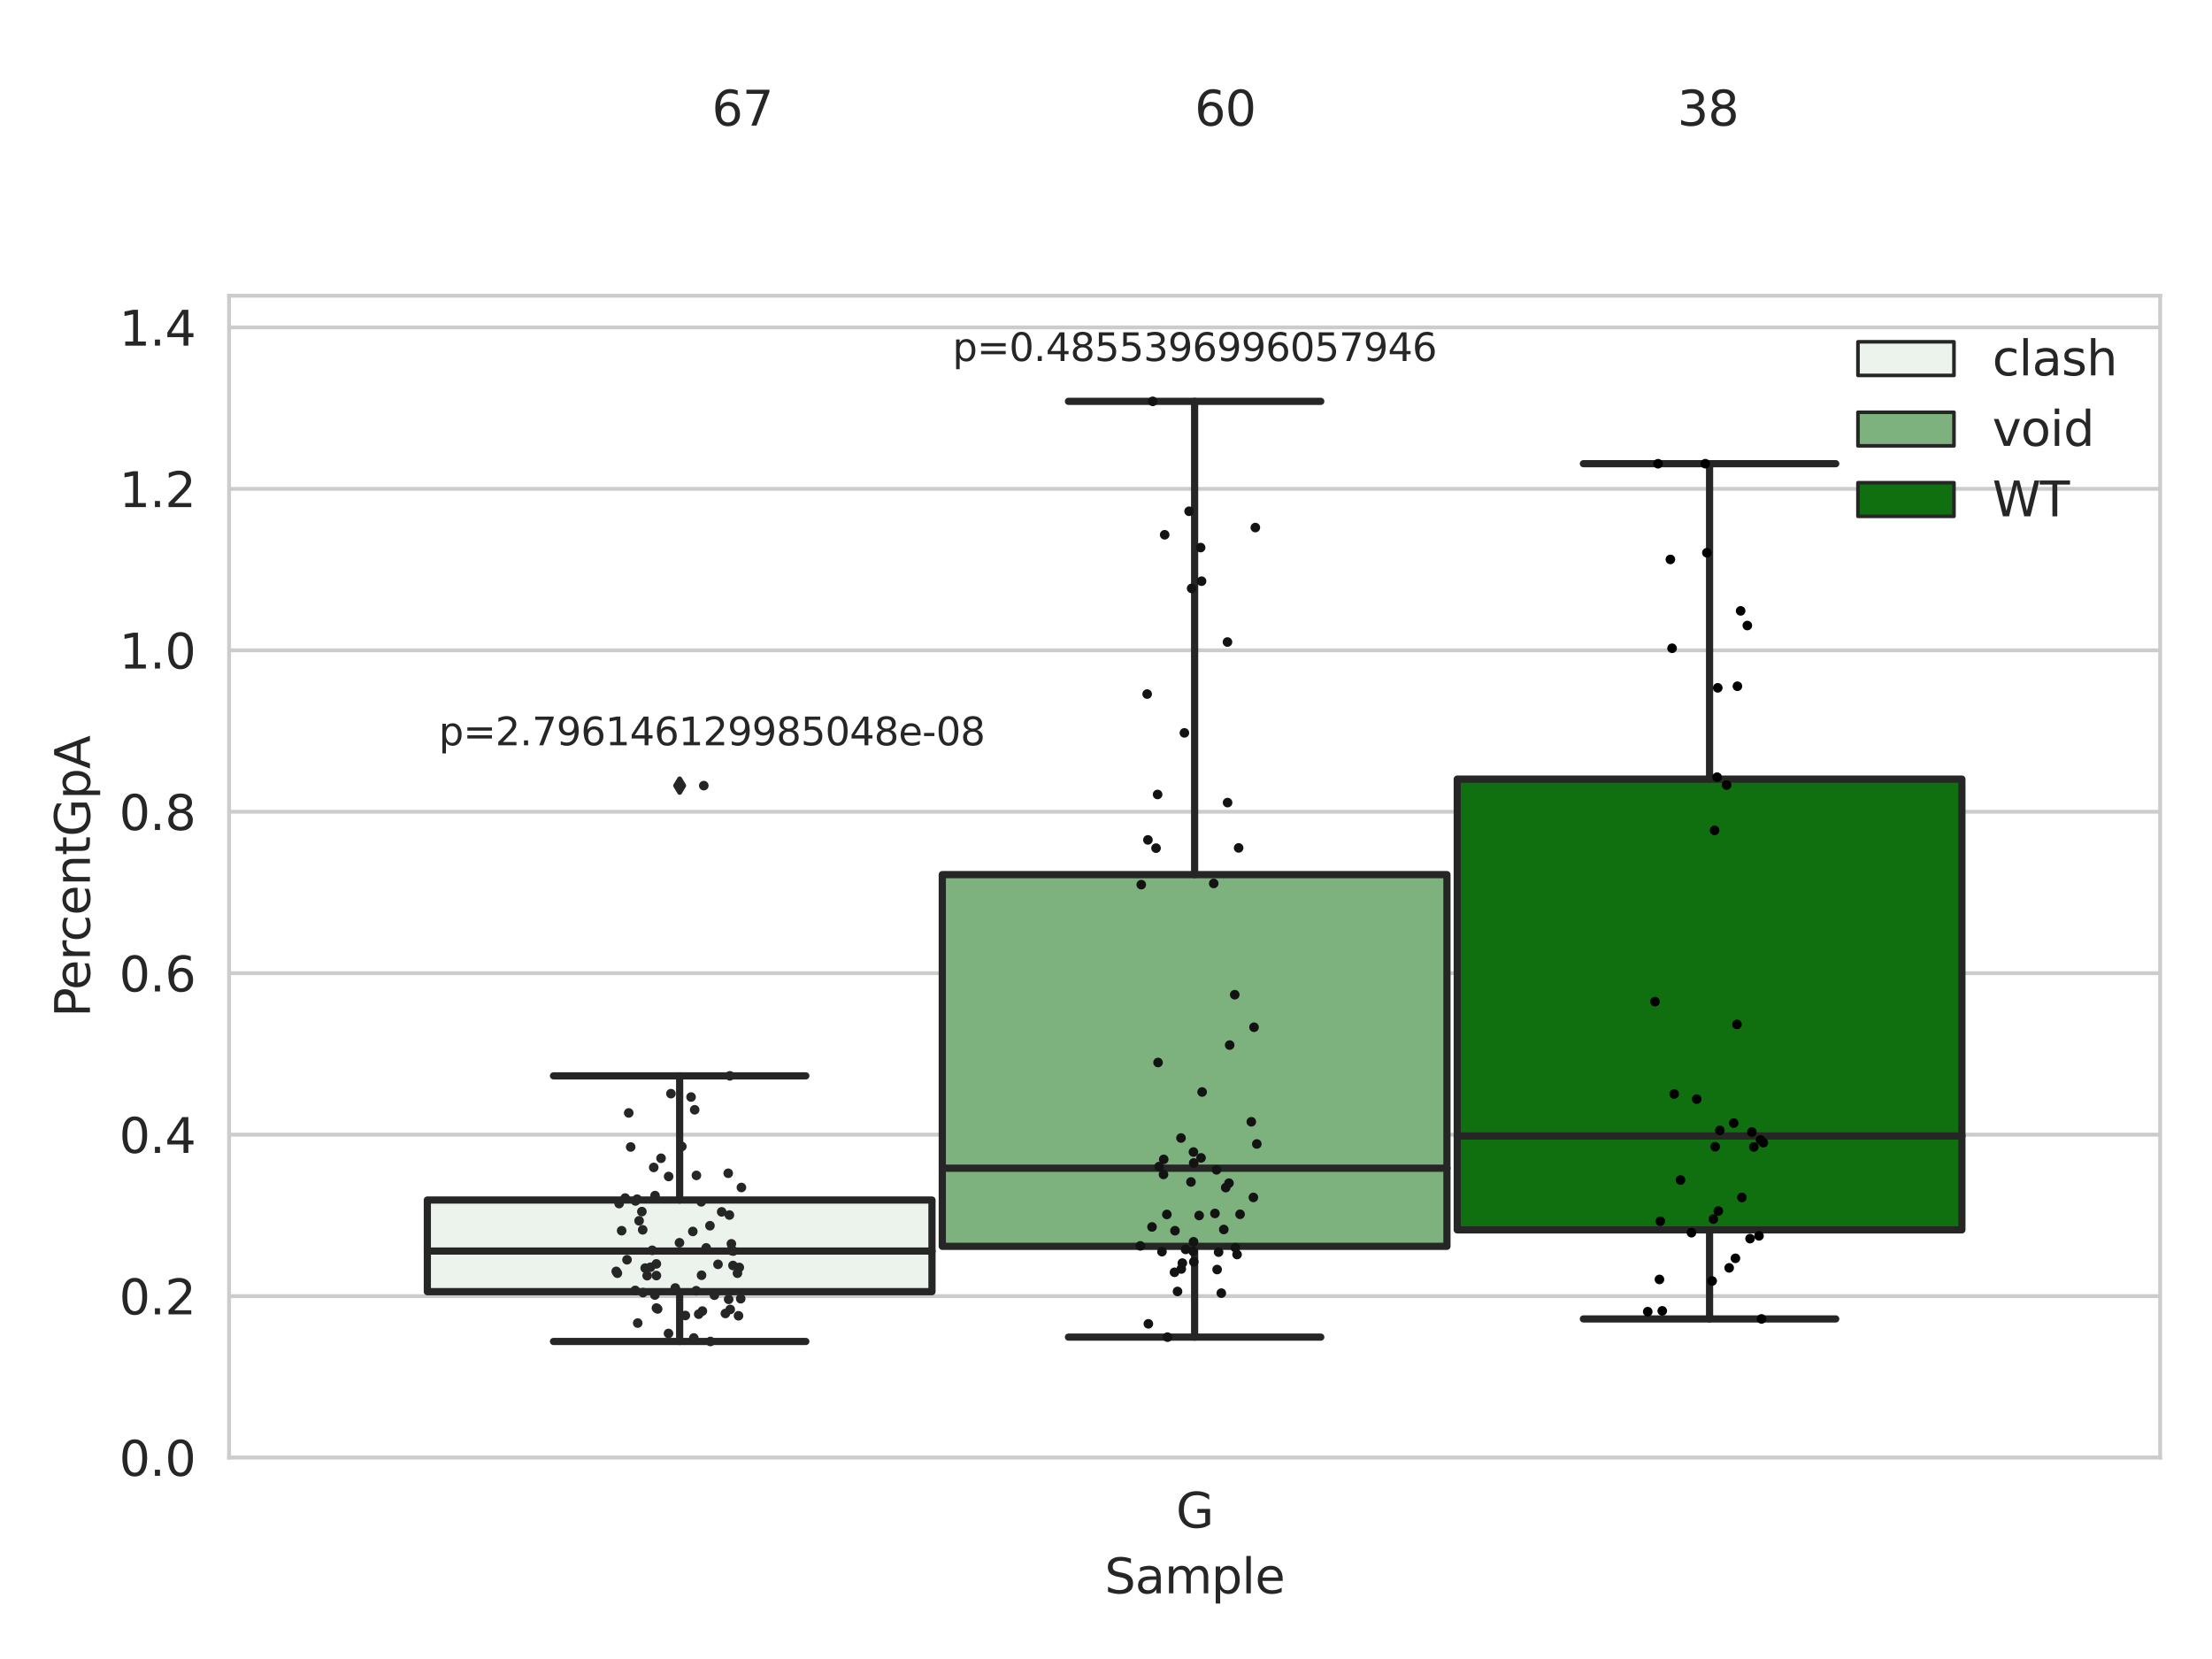 <?xml version="1.0" encoding="utf-8" standalone="no"?>
<!DOCTYPE svg PUBLIC "-//W3C//DTD SVG 1.1//EN"
  "http://www.w3.org/Graphics/SVG/1.1/DTD/svg11.dtd">
<svg xmlns:xlink="http://www.w3.org/1999/xlink" width="460.8pt" height="345.6pt" viewBox="0 0 460.8 345.6" xmlns="http://www.w3.org/2000/svg" version="1.1">
 <defs>
  <style type="text/css">*{stroke-linejoin: round; stroke-linecap: butt}</style>
 </defs>
 <g id="figure_1">
  <g id="patch_1">
   <path d="M 0 345.6 
L 460.8 345.6 
L 460.8 0 
L 0 0 
z
" style="fill: #ffffff"/>
  </g>
  <g id="axes_1">
   <g id="patch_2">
    <path d="M 47.72 303.64 
L 450 303.64 
L 450 61.606 
L 47.72 61.606 
z
" style="fill: #ffffff"/>
   </g>
   <g id="matplotlib.axis_1">
    <g id="xtick_1">
     <g id="text_1">
      <!-- G -->
      <g style="fill: #262626" transform="translate(244.986 318.238)scale(0.1 -0.1)">
       <defs>
        <path id="DejaVuSans-47" d="M 3809 666 
L 3809 1919 
L 2778 1919 
L 2778 2438 
L 4434 2438 
L 4434 434 
Q 4069 175 3628 42 
Q 3188 -91 2688 -91 
Q 1594 -91 976 548 
Q 359 1188 359 2328 
Q 359 3472 976 4111 
Q 1594 4750 2688 4750 
Q 3144 4750 3555 4637 
Q 3966 4525 4313 4306 
L 4313 3634 
Q 3963 3931 3569 4081 
Q 3175 4231 2741 4231 
Q 1884 4231 1454 3753 
Q 1025 3275 1025 2328 
Q 1025 1384 1454 906 
Q 1884 428 2741 428 
Q 3075 428 3337 486 
Q 3600 544 3809 666 
z
" transform="scale(0.016)"/>
       </defs>
       <use xlink:href="#DejaVuSans-47"/>
      </g>
     </g>
    </g>
    <g id="text_2">
     <!-- Sample -->
     <g style="fill: #262626" transform="translate(230.112 331.917)scale(0.1 -0.1)">
      <defs>
       <path id="DejaVuSans-53" d="M 3425 4513 
L 3425 3897 
Q 3066 4069 2747 4153 
Q 2428 4238 2131 4238 
Q 1616 4238 1336 4038 
Q 1056 3838 1056 3469 
Q 1056 3159 1242 3001 
Q 1428 2844 1947 2747 
L 2328 2669 
Q 3034 2534 3370 2195 
Q 3706 1856 3706 1288 
Q 3706 609 3251 259 
Q 2797 -91 1919 -91 
Q 1588 -91 1214 -16 
Q 841 59 441 206 
L 441 856 
Q 825 641 1194 531 
Q 1563 422 1919 422 
Q 2459 422 2753 634 
Q 3047 847 3047 1241 
Q 3047 1584 2836 1778 
Q 2625 1972 2144 2069 
L 1759 2144 
Q 1053 2284 737 2584 
Q 422 2884 422 3419 
Q 422 4038 858 4394 
Q 1294 4750 2059 4750 
Q 2388 4750 2728 4690 
Q 3069 4631 3425 4513 
z
" transform="scale(0.016)"/>
       <path id="DejaVuSans-61" d="M 2194 1759 
Q 1497 1759 1228 1600 
Q 959 1441 959 1056 
Q 959 750 1161 570 
Q 1363 391 1709 391 
Q 2188 391 2477 730 
Q 2766 1069 2766 1631 
L 2766 1759 
L 2194 1759 
z
M 3341 1997 
L 3341 0 
L 2766 0 
L 2766 531 
Q 2569 213 2275 61 
Q 1981 -91 1556 -91 
Q 1019 -91 701 211 
Q 384 513 384 1019 
Q 384 1609 779 1909 
Q 1175 2209 1959 2209 
L 2766 2209 
L 2766 2266 
Q 2766 2663 2505 2880 
Q 2244 3097 1772 3097 
Q 1472 3097 1187 3025 
Q 903 2953 641 2809 
L 641 3341 
Q 956 3463 1253 3523 
Q 1550 3584 1831 3584 
Q 2591 3584 2966 3190 
Q 3341 2797 3341 1997 
z
" transform="scale(0.016)"/>
       <path id="DejaVuSans-6d" d="M 3328 2828 
Q 3544 3216 3844 3400 
Q 4144 3584 4550 3584 
Q 5097 3584 5394 3201 
Q 5691 2819 5691 2113 
L 5691 0 
L 5113 0 
L 5113 2094 
Q 5113 2597 4934 2840 
Q 4756 3084 4391 3084 
Q 3944 3084 3684 2787 
Q 3425 2491 3425 1978 
L 3425 0 
L 2847 0 
L 2847 2094 
Q 2847 2600 2669 2842 
Q 2491 3084 2119 3084 
Q 1678 3084 1418 2786 
Q 1159 2488 1159 1978 
L 1159 0 
L 581 0 
L 581 3500 
L 1159 3500 
L 1159 2956 
Q 1356 3278 1631 3431 
Q 1906 3584 2284 3584 
Q 2666 3584 2933 3390 
Q 3200 3197 3328 2828 
z
" transform="scale(0.016)"/>
       <path id="DejaVuSans-70" d="M 1159 525 
L 1159 -1331 
L 581 -1331 
L 581 3500 
L 1159 3500 
L 1159 2969 
Q 1341 3281 1617 3432 
Q 1894 3584 2278 3584 
Q 2916 3584 3314 3078 
Q 3713 2572 3713 1747 
Q 3713 922 3314 415 
Q 2916 -91 2278 -91 
Q 1894 -91 1617 61 
Q 1341 213 1159 525 
z
M 3116 1747 
Q 3116 2381 2855 2742 
Q 2594 3103 2138 3103 
Q 1681 3103 1420 2742 
Q 1159 2381 1159 1747 
Q 1159 1113 1420 752 
Q 1681 391 2138 391 
Q 2594 391 2855 752 
Q 3116 1113 3116 1747 
z
" transform="scale(0.016)"/>
       <path id="DejaVuSans-6c" d="M 603 4863 
L 1178 4863 
L 1178 0 
L 603 0 
L 603 4863 
z
" transform="scale(0.016)"/>
       <path id="DejaVuSans-65" d="M 3597 1894 
L 3597 1613 
L 953 1613 
Q 991 1019 1311 708 
Q 1631 397 2203 397 
Q 2534 397 2845 478 
Q 3156 559 3463 722 
L 3463 178 
Q 3153 47 2828 -22 
Q 2503 -91 2169 -91 
Q 1331 -91 842 396 
Q 353 884 353 1716 
Q 353 2575 817 3079 
Q 1281 3584 2069 3584 
Q 2775 3584 3186 3129 
Q 3597 2675 3597 1894 
z
M 3022 2063 
Q 3016 2534 2758 2815 
Q 2500 3097 2075 3097 
Q 1594 3097 1305 2825 
Q 1016 2553 972 2059 
L 3022 2063 
z
" transform="scale(0.016)"/>
      </defs>
      <use xlink:href="#DejaVuSans-53"/>
      <use xlink:href="#DejaVuSans-61" x="63.477"/>
      <use xlink:href="#DejaVuSans-6d" x="124.756"/>
      <use xlink:href="#DejaVuSans-70" x="222.168"/>
      <use xlink:href="#DejaVuSans-6c" x="285.645"/>
      <use xlink:href="#DejaVuSans-65" x="313.428"/>
     </g>
    </g>
   </g>
   <g id="matplotlib.axis_2">
    <g id="ytick_1">
     <g id="line2d_1">
      <path d="M 47.72 303.64 
L 450 303.64 
" clip-path="url(#p7b4fd18980)" style="fill: none; stroke: #cccccc; stroke-width: 0.8; stroke-linecap: round"/>
     </g>
     <g id="text_3">
      <!-- 0.0 -->
      <g style="fill: #262626" transform="translate(24.817 307.439)scale(0.1 -0.1)">
       <defs>
        <path id="DejaVuSans-30" d="M 2034 4250 
Q 1547 4250 1301 3770 
Q 1056 3291 1056 2328 
Q 1056 1369 1301 889 
Q 1547 409 2034 409 
Q 2525 409 2770 889 
Q 3016 1369 3016 2328 
Q 3016 3291 2770 3770 
Q 2525 4250 2034 4250 
z
M 2034 4750 
Q 2819 4750 3233 4129 
Q 3647 3509 3647 2328 
Q 3647 1150 3233 529 
Q 2819 -91 2034 -91 
Q 1250 -91 836 529 
Q 422 1150 422 2328 
Q 422 3509 836 4129 
Q 1250 4750 2034 4750 
z
" transform="scale(0.016)"/>
        <path id="DejaVuSans-2e" d="M 684 794 
L 1344 794 
L 1344 0 
L 684 0 
L 684 794 
z
" transform="scale(0.016)"/>
       </defs>
       <use xlink:href="#DejaVuSans-30"/>
       <use xlink:href="#DejaVuSans-2e" x="63.623"/>
       <use xlink:href="#DejaVuSans-30" x="95.41"/>
      </g>
     </g>
    </g>
    <g id="ytick_2">
     <g id="line2d_2">
      <path d="M 47.72 270.006 
L 450 270.006 
" clip-path="url(#p7b4fd18980)" style="fill: none; stroke: #cccccc; stroke-width: 0.8; stroke-linecap: round"/>
     </g>
     <g id="text_4">
      <!-- 0.2 -->
      <g style="fill: #262626" transform="translate(24.817 273.805)scale(0.1 -0.1)">
       <defs>
        <path id="DejaVuSans-32" d="M 1228 531 
L 3431 531 
L 3431 0 
L 469 0 
L 469 531 
Q 828 903 1448 1529 
Q 2069 2156 2228 2338 
Q 2531 2678 2651 2914 
Q 2772 3150 2772 3378 
Q 2772 3750 2511 3984 
Q 2250 4219 1831 4219 
Q 1534 4219 1204 4116 
Q 875 4013 500 3803 
L 500 4441 
Q 881 4594 1212 4672 
Q 1544 4750 1819 4750 
Q 2544 4750 2975 4387 
Q 3406 4025 3406 3419 
Q 3406 3131 3298 2873 
Q 3191 2616 2906 2266 
Q 2828 2175 2409 1742 
Q 1991 1309 1228 531 
z
" transform="scale(0.016)"/>
       </defs>
       <use xlink:href="#DejaVuSans-30"/>
       <use xlink:href="#DejaVuSans-2e" x="63.623"/>
       <use xlink:href="#DejaVuSans-32" x="95.41"/>
      </g>
     </g>
    </g>
    <g id="ytick_3">
     <g id="line2d_3">
      <path d="M 47.72 236.372 
L 450 236.372 
" clip-path="url(#p7b4fd18980)" style="fill: none; stroke: #cccccc; stroke-width: 0.8; stroke-linecap: round"/>
     </g>
     <g id="text_5">
      <!-- 0.4 -->
      <g style="fill: #262626" transform="translate(24.817 240.171)scale(0.1 -0.1)">
       <defs>
        <path id="DejaVuSans-34" d="M 2419 4116 
L 825 1625 
L 2419 1625 
L 2419 4116 
z
M 2253 4666 
L 3047 4666 
L 3047 1625 
L 3713 1625 
L 3713 1100 
L 3047 1100 
L 3047 0 
L 2419 0 
L 2419 1100 
L 313 1100 
L 313 1709 
L 2253 4666 
z
" transform="scale(0.016)"/>
       </defs>
       <use xlink:href="#DejaVuSans-30"/>
       <use xlink:href="#DejaVuSans-2e" x="63.623"/>
       <use xlink:href="#DejaVuSans-34" x="95.41"/>
      </g>
     </g>
    </g>
    <g id="ytick_4">
     <g id="line2d_4">
      <path d="M 47.72 202.738 
L 450 202.738 
" clip-path="url(#p7b4fd18980)" style="fill: none; stroke: #cccccc; stroke-width: 0.8; stroke-linecap: round"/>
     </g>
     <g id="text_6">
      <!-- 0.6 -->
      <g style="fill: #262626" transform="translate(24.817 206.538)scale(0.1 -0.1)">
       <defs>
        <path id="DejaVuSans-36" d="M 2113 2584 
Q 1688 2584 1439 2293 
Q 1191 2003 1191 1497 
Q 1191 994 1439 701 
Q 1688 409 2113 409 
Q 2538 409 2786 701 
Q 3034 994 3034 1497 
Q 3034 2003 2786 2293 
Q 2538 2584 2113 2584 
z
M 3366 4563 
L 3366 3988 
Q 3128 4100 2886 4159 
Q 2644 4219 2406 4219 
Q 1781 4219 1451 3797 
Q 1122 3375 1075 2522 
Q 1259 2794 1537 2939 
Q 1816 3084 2150 3084 
Q 2853 3084 3261 2657 
Q 3669 2231 3669 1497 
Q 3669 778 3244 343 
Q 2819 -91 2113 -91 
Q 1303 -91 875 529 
Q 447 1150 447 2328 
Q 447 3434 972 4092 
Q 1497 4750 2381 4750 
Q 2619 4750 2861 4703 
Q 3103 4656 3366 4563 
z
" transform="scale(0.016)"/>
       </defs>
       <use xlink:href="#DejaVuSans-30"/>
       <use xlink:href="#DejaVuSans-2e" x="63.623"/>
       <use xlink:href="#DejaVuSans-36" x="95.41"/>
      </g>
     </g>
    </g>
    <g id="ytick_5">
     <g id="line2d_5">
      <path d="M 47.72 169.105 
L 450 169.105 
" clip-path="url(#p7b4fd18980)" style="fill: none; stroke: #cccccc; stroke-width: 0.8; stroke-linecap: round"/>
     </g>
     <g id="text_7">
      <!-- 0.8 -->
      <g style="fill: #262626" transform="translate(24.817 172.904)scale(0.1 -0.1)">
       <defs>
        <path id="DejaVuSans-38" d="M 2034 2216 
Q 1584 2216 1326 1975 
Q 1069 1734 1069 1313 
Q 1069 891 1326 650 
Q 1584 409 2034 409 
Q 2484 409 2743 651 
Q 3003 894 3003 1313 
Q 3003 1734 2745 1975 
Q 2488 2216 2034 2216 
z
M 1403 2484 
Q 997 2584 770 2862 
Q 544 3141 544 3541 
Q 544 4100 942 4425 
Q 1341 4750 2034 4750 
Q 2731 4750 3128 4425 
Q 3525 4100 3525 3541 
Q 3525 3141 3298 2862 
Q 3072 2584 2669 2484 
Q 3125 2378 3379 2068 
Q 3634 1759 3634 1313 
Q 3634 634 3220 271 
Q 2806 -91 2034 -91 
Q 1263 -91 848 271 
Q 434 634 434 1313 
Q 434 1759 690 2068 
Q 947 2378 1403 2484 
z
M 1172 3481 
Q 1172 3119 1398 2916 
Q 1625 2713 2034 2713 
Q 2441 2713 2670 2916 
Q 2900 3119 2900 3481 
Q 2900 3844 2670 4047 
Q 2441 4250 2034 4250 
Q 1625 4250 1398 4047 
Q 1172 3844 1172 3481 
z
" transform="scale(0.016)"/>
       </defs>
       <use xlink:href="#DejaVuSans-30"/>
       <use xlink:href="#DejaVuSans-2e" x="63.623"/>
       <use xlink:href="#DejaVuSans-38" x="95.41"/>
      </g>
     </g>
    </g>
    <g id="ytick_6">
     <g id="line2d_6">
      <path d="M 47.72 135.471 
L 450 135.471 
" clip-path="url(#p7b4fd18980)" style="fill: none; stroke: #cccccc; stroke-width: 0.8; stroke-linecap: round"/>
     </g>
     <g id="text_8">
      <!-- 1.0 -->
      <g style="fill: #262626" transform="translate(24.817 139.27)scale(0.1 -0.1)">
       <defs>
        <path id="DejaVuSans-31" d="M 794 531 
L 1825 531 
L 1825 4091 
L 703 3866 
L 703 4441 
L 1819 4666 
L 2450 4666 
L 2450 531 
L 3481 531 
L 3481 0 
L 794 0 
L 794 531 
z
" transform="scale(0.016)"/>
       </defs>
       <use xlink:href="#DejaVuSans-31"/>
       <use xlink:href="#DejaVuSans-2e" x="63.623"/>
       <use xlink:href="#DejaVuSans-30" x="95.41"/>
      </g>
     </g>
    </g>
    <g id="ytick_7">
     <g id="line2d_7">
      <path d="M 47.72 101.837 
L 450 101.837 
" clip-path="url(#p7b4fd18980)" style="fill: none; stroke: #cccccc; stroke-width: 0.8; stroke-linecap: round"/>
     </g>
     <g id="text_9">
      <!-- 1.2 -->
      <g style="fill: #262626" transform="translate(24.817 105.636)scale(0.1 -0.1)">
       <use xlink:href="#DejaVuSans-31"/>
       <use xlink:href="#DejaVuSans-2e" x="63.623"/>
       <use xlink:href="#DejaVuSans-32" x="95.41"/>
      </g>
     </g>
    </g>
    <g id="ytick_8">
     <g id="line2d_8">
      <path d="M 47.72 68.203 
L 450 68.203 
" clip-path="url(#p7b4fd18980)" style="fill: none; stroke: #cccccc; stroke-width: 0.8; stroke-linecap: round"/>
     </g>
     <g id="text_10">
      <!-- 1.4 -->
      <g style="fill: #262626" transform="translate(24.817 72.002)scale(0.1 -0.1)">
       <use xlink:href="#DejaVuSans-31"/>
       <use xlink:href="#DejaVuSans-2e" x="63.623"/>
       <use xlink:href="#DejaVuSans-34" x="95.41"/>
      </g>
     </g>
    </g>
    <g id="text_11">
     <!-- PercentGpA -->
     <g style="fill: #262626" transform="translate(18.737 211.9)rotate(-90)scale(0.1 -0.1)">
      <defs>
       <path id="DejaVuSans-50" d="M 1259 4147 
L 1259 2394 
L 2053 2394 
Q 2494 2394 2734 2622 
Q 2975 2850 2975 3272 
Q 2975 3691 2734 3919 
Q 2494 4147 2053 4147 
L 1259 4147 
z
M 628 4666 
L 2053 4666 
Q 2838 4666 3239 4311 
Q 3641 3956 3641 3272 
Q 3641 2581 3239 2228 
Q 2838 1875 2053 1875 
L 1259 1875 
L 1259 0 
L 628 0 
L 628 4666 
z
" transform="scale(0.016)"/>
       <path id="DejaVuSans-72" d="M 2631 2963 
Q 2534 3019 2420 3045 
Q 2306 3072 2169 3072 
Q 1681 3072 1420 2755 
Q 1159 2438 1159 1844 
L 1159 0 
L 581 0 
L 581 3500 
L 1159 3500 
L 1159 2956 
Q 1341 3275 1631 3429 
Q 1922 3584 2338 3584 
Q 2397 3584 2469 3576 
Q 2541 3569 2628 3553 
L 2631 2963 
z
" transform="scale(0.016)"/>
       <path id="DejaVuSans-63" d="M 3122 3366 
L 3122 2828 
Q 2878 2963 2633 3030 
Q 2388 3097 2138 3097 
Q 1578 3097 1268 2742 
Q 959 2388 959 1747 
Q 959 1106 1268 751 
Q 1578 397 2138 397 
Q 2388 397 2633 464 
Q 2878 531 3122 666 
L 3122 134 
Q 2881 22 2623 -34 
Q 2366 -91 2075 -91 
Q 1284 -91 818 406 
Q 353 903 353 1747 
Q 353 2603 823 3093 
Q 1294 3584 2113 3584 
Q 2378 3584 2631 3529 
Q 2884 3475 3122 3366 
z
" transform="scale(0.016)"/>
       <path id="DejaVuSans-6e" d="M 3513 2113 
L 3513 0 
L 2938 0 
L 2938 2094 
Q 2938 2591 2744 2837 
Q 2550 3084 2163 3084 
Q 1697 3084 1428 2787 
Q 1159 2491 1159 1978 
L 1159 0 
L 581 0 
L 581 3500 
L 1159 3500 
L 1159 2956 
Q 1366 3272 1645 3428 
Q 1925 3584 2291 3584 
Q 2894 3584 3203 3211 
Q 3513 2838 3513 2113 
z
" transform="scale(0.016)"/>
       <path id="DejaVuSans-74" d="M 1172 4494 
L 1172 3500 
L 2356 3500 
L 2356 3053 
L 1172 3053 
L 1172 1153 
Q 1172 725 1289 603 
Q 1406 481 1766 481 
L 2356 481 
L 2356 0 
L 1766 0 
Q 1100 0 847 248 
Q 594 497 594 1153 
L 594 3053 
L 172 3053 
L 172 3500 
L 594 3500 
L 594 4494 
L 1172 4494 
z
" transform="scale(0.016)"/>
       <path id="DejaVuSans-41" d="M 2188 4044 
L 1331 1722 
L 3047 1722 
L 2188 4044 
z
M 1831 4666 
L 2547 4666 
L 4325 0 
L 3669 0 
L 3244 1197 
L 1141 1197 
L 716 0 
L 50 0 
L 1831 4666 
z
" transform="scale(0.016)"/>
      </defs>
      <use xlink:href="#DejaVuSans-50"/>
      <use xlink:href="#DejaVuSans-65" x="56.678"/>
      <use xlink:href="#DejaVuSans-72" x="118.201"/>
      <use xlink:href="#DejaVuSans-63" x="157.064"/>
      <use xlink:href="#DejaVuSans-65" x="212.045"/>
      <use xlink:href="#DejaVuSans-6e" x="273.568"/>
      <use xlink:href="#DejaVuSans-74" x="336.947"/>
      <use xlink:href="#DejaVuSans-47" x="376.156"/>
      <use xlink:href="#DejaVuSans-70" x="453.646"/>
      <use xlink:href="#DejaVuSans-41" x="517.123"/>
     </g>
    </g>
   </g>
   <g id="patch_3">
    <path d="M 89.021 269.076 
L 194.15 269.076 
L 194.15 249.992 
L 89.021 249.992 
L 89.021 269.076 
z
" clip-path="url(#p7b4fd18980)" style="fill: #ecf2ec; stroke: #262626; stroke-width: 1.5; stroke-linejoin: miter"/>
   </g>
   <g id="patch_4">
    <path d="M 196.295 259.631 
L 301.425 259.631 
L 301.425 182.2 
L 196.295 182.2 
L 196.295 259.631 
z
" clip-path="url(#p7b4fd18980)" style="fill: #7db17d; stroke: #262626; stroke-width: 1.5; stroke-linejoin: miter"/>
   </g>
   <g id="patch_5">
    <path d="M 303.57 256.2 
L 408.699 256.2 
L 408.699 162.306 
L 303.57 162.306 
L 303.57 256.2 
z
" clip-path="url(#p7b4fd18980)" style="fill: #107010; stroke: #262626; stroke-width: 1.5; stroke-linejoin: miter"/>
   </g>
   <g id="patch_6">
    <path d="M 248.86 303.64 
L 248.86 303.64 
L 248.86 303.64 
L 248.86 303.64 
z
" clip-path="url(#p7b4fd18980)" style="fill: #ecf2ec; stroke: #262626; stroke-width: 0.75; stroke-linejoin: miter"/>
   </g>
   <g id="patch_7">
    <path d="M 248.86 303.64 
L 248.86 303.64 
L 248.86 303.64 
L 248.86 303.64 
z
" clip-path="url(#p7b4fd18980)" style="fill: #7db17d; stroke: #262626; stroke-width: 0.75; stroke-linejoin: miter"/>
   </g>
   <g id="patch_8">
    <path d="M 248.86 303.64 
L 248.86 303.64 
L 248.86 303.64 
L 248.86 303.64 
z
" clip-path="url(#p7b4fd18980)" style="fill: #107010; stroke: #262626; stroke-width: 0.75; stroke-linejoin: miter"/>
   </g>
   <g id="PathCollection_1"/>
   <g id="PathCollection_2"/>
   <g id="PathCollection_3"/>
   <g id="line2d_9">
    <path d="M 141.585 269.076 
L 141.585 279.453 
" clip-path="url(#p7b4fd18980)" style="fill: none; stroke: #262626; stroke-width: 1.5; stroke-linecap: round"/>
   </g>
   <g id="line2d_10">
    <path d="M 141.585 249.992 
L 141.585 224.119 
" clip-path="url(#p7b4fd18980)" style="fill: none; stroke: #262626; stroke-width: 1.5; stroke-linecap: round"/>
   </g>
   <g id="line2d_11">
    <path d="M 115.303 279.453 
L 167.868 279.453 
" clip-path="url(#p7b4fd18980)" style="fill: none; stroke: #262626; stroke-width: 1.5; stroke-linecap: round"/>
   </g>
   <g id="line2d_12">
    <path d="M 115.303 224.119 
L 167.868 224.119 
" clip-path="url(#p7b4fd18980)" style="fill: none; stroke: #262626; stroke-width: 1.5; stroke-linecap: round"/>
   </g>
   <g id="line2d_13">
    <defs>
     <path id="m4b93d6732e" d="M -0 1.414 
L 0.849 0 
L 0 -1.414 
L -0.849 -0 
z
" style="stroke: #262626; stroke-linejoin: miter"/>
    </defs>
    <g clip-path="url(#p7b4fd18980)">
     <use xlink:href="#m4b93d6732e" x="141.585" y="163.661" style="fill: #262626; stroke: #262626; stroke-linejoin: miter"/>
    </g>
   </g>
   <g id="line2d_14">
    <path d="M 248.86 259.631 
L 248.86 278.548 
" clip-path="url(#p7b4fd18980)" style="fill: none; stroke: #262626; stroke-width: 1.5; stroke-linecap: round"/>
   </g>
   <g id="line2d_15">
    <path d="M 248.86 182.2 
L 248.86 83.609 
" clip-path="url(#p7b4fd18980)" style="fill: none; stroke: #262626; stroke-width: 1.5; stroke-linecap: round"/>
   </g>
   <g id="line2d_16">
    <path d="M 222.578 278.548 
L 275.142 278.548 
" clip-path="url(#p7b4fd18980)" style="fill: none; stroke: #262626; stroke-width: 1.5; stroke-linecap: round"/>
   </g>
   <g id="line2d_17">
    <path d="M 222.578 83.609 
L 275.142 83.609 
" clip-path="url(#p7b4fd18980)" style="fill: none; stroke: #262626; stroke-width: 1.5; stroke-linecap: round"/>
   </g>
   <g id="line2d_18"/>
   <g id="line2d_19">
    <path d="M 356.135 256.2 
L 356.135 274.755 
" clip-path="url(#p7b4fd18980)" style="fill: none; stroke: #262626; stroke-width: 1.5; stroke-linecap: round"/>
   </g>
   <g id="line2d_20">
    <path d="M 356.135 162.306 
L 356.135 96.597 
" clip-path="url(#p7b4fd18980)" style="fill: none; stroke: #262626; stroke-width: 1.5; stroke-linecap: round"/>
   </g>
   <g id="line2d_21">
    <path d="M 329.852 274.755 
L 382.417 274.755 
" clip-path="url(#p7b4fd18980)" style="fill: none; stroke: #262626; stroke-width: 1.5; stroke-linecap: round"/>
   </g>
   <g id="line2d_22">
    <path d="M 329.852 96.597 
L 382.417 96.597 
" clip-path="url(#p7b4fd18980)" style="fill: none; stroke: #262626; stroke-width: 1.5; stroke-linecap: round"/>
   </g>
   <g id="line2d_23"/>
   <g id="line2d_24">
    <path d="M 89.021 260.617 
L 194.15 260.617 
" clip-path="url(#p7b4fd18980)" style="fill: none; stroke: #262626; stroke-width: 1.5; stroke-linecap: round"/>
   </g>
   <g id="line2d_25">
    <path d="M 196.295 243.358 
L 301.425 243.358 
" clip-path="url(#p7b4fd18980)" style="fill: none; stroke: #262626; stroke-width: 1.5; stroke-linecap: round"/>
   </g>
   <g id="line2d_26">
    <path d="M 303.57 236.649 
L 408.699 236.649 
" clip-path="url(#p7b4fd18980)" style="fill: none; stroke: #262626; stroke-width: 1.5; stroke-linecap: round"/>
   </g>
   <g id="patch_9">
    <path d="M 47.72 303.64 
L 47.72 61.606 
" style="fill: none; stroke: #cccccc; stroke-width: 0.8; stroke-linejoin: miter; stroke-linecap: square"/>
   </g>
   <g id="patch_10">
    <path d="M 450 303.64 
L 450 61.606 
" style="fill: none; stroke: #cccccc; stroke-width: 0.8; stroke-linejoin: miter; stroke-linecap: square"/>
   </g>
   <g id="patch_11">
    <path d="M 47.72 303.64 
L 450 303.64 
" style="fill: none; stroke: #cccccc; stroke-width: 0.8; stroke-linejoin: miter; stroke-linecap: square"/>
   </g>
   <g id="patch_12">
    <path d="M 47.72 61.606 
L 450 61.606 
" style="fill: none; stroke: #cccccc; stroke-width: 0.8; stroke-linejoin: miter; stroke-linecap: square"/>
   </g>
   <g id="PathCollection_4">
    <defs>
     <path id="C0_0_7d83276407" d="M 0 1 
C 0.265 1 0.52 0.895 0.707 0.707 
C 0.895 0.52 1 0.265 1 -0 
C 1 -0.265 0.895 -0.52 0.707 -0.707 
C 0.52 -0.895 0.265 -1 0 -1 
C -0.265 -1 -0.52 -0.895 -0.707 -0.707 
C -0.895 -0.52 -1 -0.265 -1 0 
C -1 0.265 -0.895 0.52 -0.707 0.707 
C -0.52 0.895 -0.265 1 0 1 
z
"/>
    </defs>
    <g clip-path="url(#p7b4fd18980)">
     <use xlink:href="#C0_0_7d83276407" x="132.384" y="250.179" style="fill: #262626"/>
    </g>
    <g clip-path="url(#p7b4fd18980)">
     <use xlink:href="#C0_0_7d83276407" x="128.977" y="250.728" style="fill: #262626"/>
    </g>
    <g clip-path="url(#p7b4fd18980)">
     <use xlink:href="#C0_0_7d83276407" x="145.074" y="244.857" style="fill: #262626"/>
    </g>
    <g clip-path="url(#p7b4fd18980)">
     <use xlink:href="#C0_0_7d83276407" x="145.552" y="273.77" style="fill: #262626"/>
    </g>
    <g clip-path="url(#p7b4fd18980)">
     <use xlink:href="#C0_0_7d83276407" x="136.186" y="243.195" style="fill: #262626"/>
    </g>
    <g clip-path="url(#p7b4fd18980)">
     <use xlink:href="#C0_0_7d83276407" x="133.716" y="252.398" style="fill: #262626"/>
    </g>
    <g clip-path="url(#p7b4fd18980)">
     <use xlink:href="#C0_0_7d83276407" x="130.979" y="231.844" style="fill: #262626"/>
    </g>
    <g clip-path="url(#p7b4fd18980)">
     <use xlink:href="#C0_0_7d83276407" x="139.288" y="245.087" style="fill: #262626"/>
    </g>
    <g clip-path="url(#p7b4fd18980)">
     <use xlink:href="#C0_0_7d83276407" x="134.403" y="264.167" style="fill: #262626"/>
    </g>
    <g clip-path="url(#p7b4fd18980)">
     <use xlink:href="#C0_0_7d83276407" x="136.459" y="249.064" style="fill: #262626"/>
    </g>
    <g clip-path="url(#p7b4fd18980)">
     <use xlink:href="#C0_0_7d83276407" x="147.111" y="259.961" style="fill: #262626"/>
    </g>
    <g clip-path="url(#p7b4fd18980)">
     <use xlink:href="#C0_0_7d83276407" x="129.5" y="256.377" style="fill: #262626"/>
    </g>
    <g clip-path="url(#p7b4fd18980)">
     <use xlink:href="#C0_0_7d83276407" x="146.614" y="163.661" style="fill: #262626"/>
    </g>
    <g clip-path="url(#p7b4fd18980)">
     <use xlink:href="#C0_0_7d83276407" x="152.123" y="272.783" style="fill: #262626"/>
    </g>
    <g clip-path="url(#p7b4fd18980)">
     <use xlink:href="#C0_0_7d83276407" x="151.7" y="244.413" style="fill: #262626"/>
    </g>
    <g clip-path="url(#p7b4fd18980)">
     <use xlink:href="#C0_0_7d83276407" x="136.998" y="272.68" style="fill: #262626"/>
    </g>
    <g clip-path="url(#p7b4fd18980)">
     <use xlink:href="#C0_0_7d83276407" x="136.42" y="269.78" style="fill: #262626"/>
    </g>
    <g clip-path="url(#p7b4fd18980)">
     <use xlink:href="#C0_0_7d83276407" x="144.327" y="256.534" style="fill: #262626"/>
    </g>
    <g clip-path="url(#p7b4fd18980)">
     <use xlink:href="#C0_0_7d83276407" x="152.762" y="260.617" style="fill: #262626"/>
    </g>
    <g clip-path="url(#p7b4fd18980)">
     <use xlink:href="#C0_0_7d83276407" x="134.813" y="265.745" style="fill: #262626"/>
    </g>
    <g clip-path="url(#p7b4fd18980)">
     <use xlink:href="#C0_0_7d83276407" x="145.029" y="268.877" style="fill: #262626"/>
    </g>
    <g clip-path="url(#p7b4fd18980)">
     <use xlink:href="#C0_0_7d83276407" x="147.994" y="279.453" style="fill: #262626"/>
    </g>
    <g clip-path="url(#p7b4fd18980)">
     <use xlink:href="#C0_0_7d83276407" x="151.948" y="253.114" style="fill: #262626"/>
    </g>
    <g clip-path="url(#p7b4fd18980)">
     <use xlink:href="#C0_0_7d83276407" x="146.321" y="273.121" style="fill: #262626"/>
    </g>
    <g clip-path="url(#p7b4fd18980)">
     <use xlink:href="#C0_0_7d83276407" x="147.898" y="255.338" style="fill: #262626"/>
    </g>
    <g clip-path="url(#p7b4fd18980)">
     <use xlink:href="#C0_0_7d83276407" x="154.306" y="270.546" style="fill: #262626"/>
    </g>
    <g clip-path="url(#p7b4fd18980)">
     <use xlink:href="#C0_0_7d83276407" x="132.336" y="268.816" style="fill: #262626"/>
    </g>
    <g clip-path="url(#p7b4fd18980)">
     <use xlink:href="#C0_0_7d83276407" x="130.62" y="262.43" style="fill: #262626"/>
    </g>
    <g clip-path="url(#p7b4fd18980)">
     <use xlink:href="#C0_0_7d83276407" x="139.767" y="227.83" style="fill: #262626"/>
    </g>
    <g clip-path="url(#p7b4fd18980)">
     <use xlink:href="#C0_0_7d83276407" x="136.745" y="272.491" style="fill: #262626"/>
    </g>
    <g clip-path="url(#p7b4fd18980)">
     <use xlink:href="#C0_0_7d83276407" x="146.145" y="265.657" style="fill: #262626"/>
    </g>
    <g clip-path="url(#p7b4fd18980)">
     <use xlink:href="#C0_0_7d83276407" x="143.961" y="228.531" style="fill: #262626"/>
    </g>
    <g clip-path="url(#p7b4fd18980)">
     <use xlink:href="#C0_0_7d83276407" x="153.626" y="265.234" style="fill: #262626"/>
    </g>
    <g clip-path="url(#p7b4fd18980)">
     <use xlink:href="#C0_0_7d83276407" x="144.714" y="231.189" style="fill: #262626"/>
    </g>
    <g clip-path="url(#p7b4fd18980)">
     <use xlink:href="#C0_0_7d83276407" x="151.113" y="273.62" style="fill: #262626"/>
    </g>
    <g clip-path="url(#p7b4fd18980)">
     <use xlink:href="#C0_0_7d83276407" x="142.776" y="274.044" style="fill: #262626"/>
    </g>
    <g clip-path="url(#p7b4fd18980)">
     <use xlink:href="#C0_0_7d83276407" x="151.792" y="270.673" style="fill: #262626"/>
    </g>
    <g clip-path="url(#p7b4fd18980)">
     <use xlink:href="#C0_0_7d83276407" x="128.612" y="265.233" style="fill: #262626"/>
    </g>
    <g clip-path="url(#p7b4fd18980)">
     <use xlink:href="#C0_0_7d83276407" x="142.041" y="238.833" style="fill: #262626"/>
    </g>
    <g clip-path="url(#p7b4fd18980)">
     <use xlink:href="#C0_0_7d83276407" x="136.732" y="263.294" style="fill: #262626"/>
    </g>
    <g clip-path="url(#p7b4fd18980)">
     <use xlink:href="#C0_0_7d83276407" x="141.547" y="258.888" style="fill: #262626"/>
    </g>
    <g clip-path="url(#p7b4fd18980)">
     <use xlink:href="#C0_0_7d83276407" x="154.451" y="247.375" style="fill: #262626"/>
    </g>
    <g clip-path="url(#p7b4fd18980)">
     <use xlink:href="#C0_0_7d83276407" x="154.009" y="264.028" style="fill: #262626"/>
    </g>
    <g clip-path="url(#p7b4fd18980)">
     <use xlink:href="#C0_0_7d83276407" x="146.082" y="250.36" style="fill: #262626"/>
    </g>
    <g clip-path="url(#p7b4fd18980)">
     <use xlink:href="#C0_0_7d83276407" x="135.508" y="263.983" style="fill: #262626"/>
    </g>
    <g clip-path="url(#p7b4fd18980)">
     <use xlink:href="#C0_0_7d83276407" x="153.845" y="274.099" style="fill: #262626"/>
    </g>
    <g clip-path="url(#p7b4fd18980)">
     <use xlink:href="#C0_0_7d83276407" x="130.235" y="249.575" style="fill: #262626"/>
    </g>
    <g clip-path="url(#p7b4fd18980)">
     <use xlink:href="#C0_0_7d83276407" x="152.361" y="259.112" style="fill: #262626"/>
    </g>
    <g clip-path="url(#p7b4fd18980)">
     <use xlink:href="#C0_0_7d83276407" x="152.295" y="260.488" style="fill: #262626"/>
    </g>
    <g clip-path="url(#p7b4fd18980)">
     <use xlink:href="#C0_0_7d83276407" x="135.868" y="260.457" style="fill: #262626"/>
    </g>
    <g clip-path="url(#p7b4fd18980)">
     <use xlink:href="#C0_0_7d83276407" x="133.952" y="269.275" style="fill: #262626"/>
    </g>
    <g clip-path="url(#p7b4fd18980)">
     <use xlink:href="#C0_0_7d83276407" x="148.817" y="269.812" style="fill: #262626"/>
    </g>
    <g clip-path="url(#p7b4fd18980)">
     <use xlink:href="#C0_0_7d83276407" x="131.383" y="238.938" style="fill: #262626"/>
    </g>
    <g clip-path="url(#p7b4fd18980)">
     <use xlink:href="#C0_0_7d83276407" x="144.532" y="278.721" style="fill: #262626"/>
    </g>
    <g clip-path="url(#p7b4fd18980)">
     <use xlink:href="#C0_0_7d83276407" x="137.708" y="241.284" style="fill: #262626"/>
    </g>
    <g clip-path="url(#p7b4fd18980)">
     <use xlink:href="#C0_0_7d83276407" x="139.261" y="277.786" style="fill: #262626"/>
    </g>
    <g clip-path="url(#p7b4fd18980)">
     <use xlink:href="#C0_0_7d83276407" x="128.369" y="264.85" style="fill: #262626"/>
    </g>
    <g clip-path="url(#p7b4fd18980)">
     <use xlink:href="#C0_0_7d83276407" x="136.74" y="265.725" style="fill: #262626"/>
    </g>
    <g clip-path="url(#p7b4fd18980)">
     <use xlink:href="#C0_0_7d83276407" x="133.136" y="254.31" style="fill: #262626"/>
    </g>
    <g clip-path="url(#p7b4fd18980)">
     <use xlink:href="#C0_0_7d83276407" x="152.695" y="263.625" style="fill: #262626"/>
    </g>
    <g clip-path="url(#p7b4fd18980)">
     <use xlink:href="#C0_0_7d83276407" x="150.339" y="252.454" style="fill: #262626"/>
    </g>
    <g clip-path="url(#p7b4fd18980)">
     <use xlink:href="#C0_0_7d83276407" x="132.849" y="275.621" style="fill: #262626"/>
    </g>
    <g clip-path="url(#p7b4fd18980)">
     <use xlink:href="#C0_0_7d83276407" x="132.724" y="249.805" style="fill: #262626"/>
    </g>
    <g clip-path="url(#p7b4fd18980)">
     <use xlink:href="#C0_0_7d83276407" x="152.051" y="224.119" style="fill: #262626"/>
    </g>
    <g clip-path="url(#p7b4fd18980)">
     <use xlink:href="#C0_0_7d83276407" x="140.674" y="268.309" style="fill: #262626"/>
    </g>
    <g clip-path="url(#p7b4fd18980)">
     <use xlink:href="#C0_0_7d83276407" x="133.886" y="256.195" style="fill: #262626"/>
    </g>
    <g clip-path="url(#p7b4fd18980)">
     <use xlink:href="#C0_0_7d83276407" x="149.573" y="263.384" style="fill: #262626"/>
    </g>
   </g>
   <g id="PathCollection_5">
    <defs>
     <path id="C1_0_d1975f2fa7" d="M 0 1 
C 0.265 1 0.52 0.895 0.707 0.707 
C 0.895 0.52 1 0.265 1 -0 
C 1 -0.265 0.895 -0.52 0.707 -0.707 
C 0.52 -0.895 0.265 -1 0 -1 
C -0.265 -1 -0.52 -0.895 -0.707 -0.707 
C -0.895 -0.52 -1 -0.265 -1 0 
C -1 0.265 -0.895 0.52 -0.707 0.707 
C -0.52 0.895 -0.265 1 0 1 
z
"/>
    </defs>
    <g clip-path="url(#p7b4fd18980)">
     <use xlink:href="#C1_0_d1975f2fa7" x="250.112" y="114.071" style="fill: #131313"/>
    </g>
    <g clip-path="url(#p7b4fd18980)">
     <use xlink:href="#C1_0_d1975f2fa7" x="246.306" y="263.122" style="fill: #131313"/>
    </g>
    <g clip-path="url(#p7b4fd18980)">
     <use xlink:href="#C1_0_d1975f2fa7" x="254.938" y="256.124" style="fill: #131313"/>
    </g>
    <g clip-path="url(#p7b4fd18980)">
     <use xlink:href="#C1_0_d1975f2fa7" x="239.133" y="174.968" style="fill: #131313"/>
    </g>
    <g clip-path="url(#p7b4fd18980)">
     <use xlink:href="#C1_0_d1975f2fa7" x="246.985" y="260.275" style="fill: #131313"/>
    </g>
    <g clip-path="url(#p7b4fd18980)">
     <use xlink:href="#C1_0_d1975f2fa7" x="246.023" y="237.069" style="fill: #131313"/>
    </g>
    <g clip-path="url(#p7b4fd18980)">
     <use xlink:href="#C1_0_d1975f2fa7" x="257.22" y="207.211" style="fill: #131313"/>
    </g>
    <g clip-path="url(#p7b4fd18980)">
     <use xlink:href="#C1_0_d1975f2fa7" x="242.426" y="241.514" style="fill: #131313"/>
    </g>
    <g clip-path="url(#p7b4fd18980)">
     <use xlink:href="#C1_0_d1975f2fa7" x="245.3" y="269.033" style="fill: #131313"/>
    </g>
    <g clip-path="url(#p7b4fd18980)">
     <use xlink:href="#C1_0_d1975f2fa7" x="253.095" y="252.781" style="fill: #131313"/>
    </g>
    <g clip-path="url(#p7b4fd18980)">
     <use xlink:href="#C1_0_d1975f2fa7" x="250.198" y="241.205" style="fill: #131313"/>
    </g>
    <g clip-path="url(#p7b4fd18980)">
     <use xlink:href="#C1_0_d1975f2fa7" x="256.017" y="246.472" style="fill: #131313"/>
    </g>
    <g clip-path="url(#p7b4fd18980)">
     <use xlink:href="#C1_0_d1975f2fa7" x="253.856" y="260.841" style="fill: #131313"/>
    </g>
    <g clip-path="url(#p7b4fd18980)">
     <use xlink:href="#C1_0_d1975f2fa7" x="252.84" y="184.038" style="fill: #131313"/>
    </g>
    <g clip-path="url(#p7b4fd18980)">
     <use xlink:href="#C1_0_d1975f2fa7" x="248.101" y="246.223" style="fill: #131313"/>
    </g>
    <g clip-path="url(#p7b4fd18980)">
     <use xlink:href="#C1_0_d1975f2fa7" x="242.379" y="244.661" style="fill: #131313"/>
    </g>
    <g clip-path="url(#p7b4fd18980)">
     <use xlink:href="#C1_0_d1975f2fa7" x="257.706" y="261.34" style="fill: #131313"/>
    </g>
    <g clip-path="url(#p7b4fd18980)">
     <use xlink:href="#C1_0_d1975f2fa7" x="253.422" y="243.697" style="fill: #131313"/>
    </g>
    <g clip-path="url(#p7b4fd18980)">
     <use xlink:href="#C1_0_d1975f2fa7" x="239.985" y="255.592" style="fill: #131313"/>
    </g>
    <g clip-path="url(#p7b4fd18980)">
     <use xlink:href="#C1_0_d1975f2fa7" x="242.624" y="111.404" style="fill: #131313"/>
    </g>
    <g clip-path="url(#p7b4fd18980)">
     <use xlink:href="#C1_0_d1975f2fa7" x="254.421" y="269.383" style="fill: #131313"/>
    </g>
    <g clip-path="url(#p7b4fd18980)">
     <use xlink:href="#C1_0_d1975f2fa7" x="249.801" y="253.213" style="fill: #131313"/>
    </g>
    <g clip-path="url(#p7b4fd18980)">
     <use xlink:href="#C1_0_d1975f2fa7" x="247.712" y="106.507" style="fill: #131313"/>
    </g>
    <g clip-path="url(#p7b4fd18980)">
     <use xlink:href="#C1_0_d1975f2fa7" x="248.549" y="260.68" style="fill: #131313"/>
    </g>
    <g clip-path="url(#p7b4fd18980)">
     <use xlink:href="#C1_0_d1975f2fa7" x="260.672" y="233.685" style="fill: #131313"/>
    </g>
    <g clip-path="url(#p7b4fd18980)">
     <use xlink:href="#C1_0_d1975f2fa7" x="253.55" y="264.468" style="fill: #131313"/>
    </g>
    <g clip-path="url(#p7b4fd18980)">
     <use xlink:href="#C1_0_d1975f2fa7" x="261.512" y="109.902" style="fill: #131313"/>
    </g>
    <g clip-path="url(#p7b4fd18980)">
     <use xlink:href="#C1_0_d1975f2fa7" x="246.731" y="152.672" style="fill: #131313"/>
    </g>
    <g clip-path="url(#p7b4fd18980)">
     <use xlink:href="#C1_0_d1975f2fa7" x="256.164" y="217.711" style="fill: #131313"/>
    </g>
    <g clip-path="url(#p7b4fd18980)">
     <use xlink:href="#C1_0_d1975f2fa7" x="250.309" y="121.071" style="fill: #131313"/>
    </g>
    <g clip-path="url(#p7b4fd18980)">
     <use xlink:href="#C1_0_d1975f2fa7" x="255.727" y="167.198" style="fill: #131313"/>
    </g>
    <g clip-path="url(#p7b4fd18980)">
     <use xlink:href="#C1_0_d1975f2fa7" x="261.102" y="249.442" style="fill: #131313"/>
    </g>
    <g clip-path="url(#p7b4fd18980)">
     <use xlink:href="#C1_0_d1975f2fa7" x="240.133" y="83.609" style="fill: #131313"/>
    </g>
    <g clip-path="url(#p7b4fd18980)">
     <use xlink:href="#C1_0_d1975f2fa7" x="255.704" y="133.746" style="fill: #131313"/>
    </g>
    <g clip-path="url(#p7b4fd18980)">
     <use xlink:href="#C1_0_d1975f2fa7" x="248.238" y="122.576" style="fill: #131313"/>
    </g>
    <g clip-path="url(#p7b4fd18980)">
     <use xlink:href="#C1_0_d1975f2fa7" x="258.03" y="176.633" style="fill: #131313"/>
    </g>
    <g clip-path="url(#p7b4fd18980)">
     <use xlink:href="#C1_0_d1975f2fa7" x="243.208" y="278.548" style="fill: #131313"/>
    </g>
    <g clip-path="url(#p7b4fd18980)">
     <use xlink:href="#C1_0_d1975f2fa7" x="248.674" y="242.269" style="fill: #131313"/>
    </g>
    <g clip-path="url(#p7b4fd18980)">
     <use xlink:href="#C1_0_d1975f2fa7" x="239.227" y="275.777" style="fill: #131313"/>
    </g>
    <g clip-path="url(#p7b4fd18980)">
     <use xlink:href="#C1_0_d1975f2fa7" x="237.748" y="184.287" style="fill: #131313"/>
    </g>
    <g clip-path="url(#p7b4fd18980)">
     <use xlink:href="#C1_0_d1975f2fa7" x="255.34" y="247.4" style="fill: #131313"/>
    </g>
    <g clip-path="url(#p7b4fd18980)">
     <use xlink:href="#C1_0_d1975f2fa7" x="244.767" y="256.379" style="fill: #131313"/>
    </g>
    <g clip-path="url(#p7b4fd18980)">
     <use xlink:href="#C1_0_d1975f2fa7" x="241.457" y="243.019" style="fill: #131313"/>
    </g>
    <g clip-path="url(#p7b4fd18980)">
     <use xlink:href="#C1_0_d1975f2fa7" x="237.555" y="259.539" style="fill: #131313"/>
    </g>
    <g clip-path="url(#p7b4fd18980)">
     <use xlink:href="#C1_0_d1975f2fa7" x="246.08" y="264.354" style="fill: #131313"/>
    </g>
    <g clip-path="url(#p7b4fd18980)">
     <use xlink:href="#C1_0_d1975f2fa7" x="261.237" y="213.991" style="fill: #131313"/>
    </g>
    <g clip-path="url(#p7b4fd18980)">
     <use xlink:href="#C1_0_d1975f2fa7" x="238.973" y="144.588" style="fill: #131313"/>
    </g>
    <g clip-path="url(#p7b4fd18980)">
     <use xlink:href="#C1_0_d1975f2fa7" x="248.616" y="239.987" style="fill: #131313"/>
    </g>
    <g clip-path="url(#p7b4fd18980)">
     <use xlink:href="#C1_0_d1975f2fa7" x="242.056" y="260.744" style="fill: #131313"/>
    </g>
    <g clip-path="url(#p7b4fd18980)">
     <use xlink:href="#C1_0_d1975f2fa7" x="244.668" y="265.041" style="fill: #131313"/>
    </g>
    <g clip-path="url(#p7b4fd18980)">
     <use xlink:href="#C1_0_d1975f2fa7" x="261.816" y="238.313" style="fill: #131313"/>
    </g>
    <g clip-path="url(#p7b4fd18980)">
     <use xlink:href="#C1_0_d1975f2fa7" x="258.332" y="252.957" style="fill: #131313"/>
    </g>
    <g clip-path="url(#p7b4fd18980)">
     <use xlink:href="#C1_0_d1975f2fa7" x="241.245" y="221.339" style="fill: #131313"/>
    </g>
    <g clip-path="url(#p7b4fd18980)">
     <use xlink:href="#C1_0_d1975f2fa7" x="248.636" y="258.685" style="fill: #131313"/>
    </g>
    <g clip-path="url(#p7b4fd18980)">
     <use xlink:href="#C1_0_d1975f2fa7" x="243.075" y="252.993" style="fill: #131313"/>
    </g>
    <g clip-path="url(#p7b4fd18980)">
     <use xlink:href="#C1_0_d1975f2fa7" x="240.824" y="176.684" style="fill: #131313"/>
    </g>
    <g clip-path="url(#p7b4fd18980)">
     <use xlink:href="#C1_0_d1975f2fa7" x="257.344" y="259.907" style="fill: #131313"/>
    </g>
    <g clip-path="url(#p7b4fd18980)">
     <use xlink:href="#C1_0_d1975f2fa7" x="248.691" y="262.861" style="fill: #131313"/>
    </g>
    <g clip-path="url(#p7b4fd18980)">
     <use xlink:href="#C1_0_d1975f2fa7" x="250.424" y="227.483" style="fill: #131313"/>
    </g>
    <g clip-path="url(#p7b4fd18980)">
     <use xlink:href="#C1_0_d1975f2fa7" x="241.152" y="165.502" style="fill: #131313"/>
    </g>
   </g>
   <g id="PathCollection_6">
    <defs>
     <path id="C2_0_89ed87e3cb" d="M 0 1 
C 0.265 1 0.52 0.895 0.707 0.707 
C 0.895 0.52 1 0.265 1 -0 
C 1 -0.265 0.895 -0.52 0.707 -0.707 
C 0.52 -0.895 0.265 -1 0 -1 
C -0.265 -1 -0.52 -0.895 -0.707 -0.707 
C -0.895 -0.52 -1 -0.265 -1 0 
C -1 0.265 -0.895 0.52 -0.707 0.707 
C -0.52 0.895 -0.265 1 0 1 
z
"/>
    </defs>
    <g clip-path="url(#p7b4fd18980)">
     <use xlink:href="#C2_0_89ed87e3cb" x="355.252" y="96.597"/>
    </g>
    <g clip-path="url(#p7b4fd18980)">
     <use xlink:href="#C2_0_89ed87e3cb" x="347.971" y="116.539"/>
    </g>
    <g clip-path="url(#p7b4fd18980)">
     <use xlink:href="#C2_0_89ed87e3cb" x="360.218" y="264.118"/>
    </g>
    <g clip-path="url(#p7b4fd18980)">
     <use xlink:href="#C2_0_89ed87e3cb" x="345.694" y="266.53"/>
    </g>
    <g clip-path="url(#p7b4fd18980)">
     <use xlink:href="#C2_0_89ed87e3cb" x="366.434" y="257.45"/>
    </g>
    <g clip-path="url(#p7b4fd18980)">
     <use xlink:href="#C2_0_89ed87e3cb" x="357.301" y="238.884"/>
    </g>
    <g clip-path="url(#p7b4fd18980)">
     <use xlink:href="#C2_0_89ed87e3cb" x="348.323" y="135.044"/>
    </g>
    <g clip-path="url(#p7b4fd18980)">
     <use xlink:href="#C2_0_89ed87e3cb" x="366.957" y="274.755"/>
    </g>
    <g clip-path="url(#p7b4fd18980)">
     <use xlink:href="#C2_0_89ed87e3cb" x="357.956" y="252.278"/>
    </g>
    <g clip-path="url(#p7b4fd18980)">
     <use xlink:href="#C2_0_89ed87e3cb" x="361.165" y="233.96"/>
    </g>
    <g clip-path="url(#p7b4fd18980)">
     <use xlink:href="#C2_0_89ed87e3cb" x="367.335" y="238.04"/>
    </g>
    <g clip-path="url(#p7b4fd18980)">
     <use xlink:href="#C2_0_89ed87e3cb" x="345.405" y="96.605"/>
    </g>
    <g clip-path="url(#p7b4fd18980)">
     <use xlink:href="#C2_0_89ed87e3cb" x="355.572" y="115.142"/>
    </g>
    <g clip-path="url(#p7b4fd18980)">
     <use xlink:href="#C2_0_89ed87e3cb" x="362.608" y="127.255"/>
    </g>
    <g clip-path="url(#p7b4fd18980)">
     <use xlink:href="#C2_0_89ed87e3cb" x="364.949" y="235.827"/>
    </g>
    <g clip-path="url(#p7b4fd18980)">
     <use xlink:href="#C2_0_89ed87e3cb" x="353.46" y="228.966"/>
    </g>
    <g clip-path="url(#p7b4fd18980)">
     <use xlink:href="#C2_0_89ed87e3cb" x="344.764" y="208.665"/>
    </g>
    <g clip-path="url(#p7b4fd18980)">
     <use xlink:href="#C2_0_89ed87e3cb" x="346.279" y="273.078"/>
    </g>
    <g clip-path="url(#p7b4fd18980)">
     <use xlink:href="#C2_0_89ed87e3cb" x="352.363" y="256.796"/>
    </g>
    <g clip-path="url(#p7b4fd18980)">
     <use xlink:href="#C2_0_89ed87e3cb" x="357.841" y="143.29"/>
    </g>
    <g clip-path="url(#p7b4fd18980)">
     <use xlink:href="#C2_0_89ed87e3cb" x="359.69" y="163.546"/>
    </g>
    <g clip-path="url(#p7b4fd18980)">
     <use xlink:href="#C2_0_89ed87e3cb" x="343.255" y="273.244"/>
    </g>
    <g clip-path="url(#p7b4fd18980)">
     <use xlink:href="#C2_0_89ed87e3cb" x="357.704" y="161.893"/>
    </g>
    <g clip-path="url(#p7b4fd18980)">
     <use xlink:href="#C2_0_89ed87e3cb" x="366.75" y="237.472"/>
    </g>
    <g clip-path="url(#p7b4fd18980)">
     <use xlink:href="#C2_0_89ed87e3cb" x="362.869" y="249.457"/>
    </g>
    <g clip-path="url(#p7b4fd18980)">
     <use xlink:href="#C2_0_89ed87e3cb" x="356.673" y="266.855"/>
    </g>
    <g clip-path="url(#p7b4fd18980)">
     <use xlink:href="#C2_0_89ed87e3cb" x="348.765" y="227.899"/>
    </g>
    <g clip-path="url(#p7b4fd18980)">
     <use xlink:href="#C2_0_89ed87e3cb" x="357.176" y="172.979"/>
    </g>
    <g clip-path="url(#p7b4fd18980)">
     <use xlink:href="#C2_0_89ed87e3cb" x="364.57" y="258.032"/>
    </g>
    <g clip-path="url(#p7b4fd18980)">
     <use xlink:href="#C2_0_89ed87e3cb" x="365.359" y="238.932"/>
    </g>
    <g clip-path="url(#p7b4fd18980)">
     <use xlink:href="#C2_0_89ed87e3cb" x="358.274" y="235.474"/>
    </g>
    <g clip-path="url(#p7b4fd18980)">
     <use xlink:href="#C2_0_89ed87e3cb" x="345.873" y="254.414"/>
    </g>
    <g clip-path="url(#p7b4fd18980)">
     <use xlink:href="#C2_0_89ed87e3cb" x="361.933" y="142.955"/>
    </g>
    <g clip-path="url(#p7b4fd18980)">
     <use xlink:href="#C2_0_89ed87e3cb" x="356.931" y="253.959"/>
    </g>
    <g clip-path="url(#p7b4fd18980)">
     <use xlink:href="#C2_0_89ed87e3cb" x="361.845" y="213.403"/>
    </g>
    <g clip-path="url(#p7b4fd18980)">
     <use xlink:href="#C2_0_89ed87e3cb" x="350.077" y="245.818"/>
    </g>
    <g clip-path="url(#p7b4fd18980)">
     <use xlink:href="#C2_0_89ed87e3cb" x="364.001" y="130.309"/>
    </g>
    <g clip-path="url(#p7b4fd18980)">
     <use xlink:href="#C2_0_89ed87e3cb" x="361.52" y="262.131"/>
    </g>
   </g>
   <g id="text_12">
    <!-- 67 -->
    <g style="fill: #262626" transform="translate(148.29 26.161)scale(0.1 -0.1)">
     <defs>
      <path id="DejaVuSans-37" d="M 525 4666 
L 3525 4666 
L 3525 4397 
L 1831 0 
L 1172 0 
L 2766 4134 
L 525 4134 
L 525 4666 
z
" transform="scale(0.016)"/>
     </defs>
     <use xlink:href="#DejaVuSans-36"/>
     <use xlink:href="#DejaVuSans-37" x="63.623"/>
    </g>
   </g>
   <g id="text_13">
    <!-- p=2.796146129985048e-08 -->
    <g style="fill: #262626" transform="translate(91.413 155.253)scale(0.08 -0.08)">
     <defs>
      <path id="DejaVuSans-3d" d="M 678 2906 
L 4684 2906 
L 4684 2381 
L 678 2381 
L 678 2906 
z
M 678 1631 
L 4684 1631 
L 4684 1100 
L 678 1100 
L 678 1631 
z
" transform="scale(0.016)"/>
      <path id="DejaVuSans-39" d="M 703 97 
L 703 672 
Q 941 559 1184 500 
Q 1428 441 1663 441 
Q 2288 441 2617 861 
Q 2947 1281 2994 2138 
Q 2813 1869 2534 1725 
Q 2256 1581 1919 1581 
Q 1219 1581 811 2004 
Q 403 2428 403 3163 
Q 403 3881 828 4315 
Q 1253 4750 1959 4750 
Q 2769 4750 3195 4129 
Q 3622 3509 3622 2328 
Q 3622 1225 3098 567 
Q 2575 -91 1691 -91 
Q 1453 -91 1209 -44 
Q 966 3 703 97 
z
M 1959 2075 
Q 2384 2075 2632 2365 
Q 2881 2656 2881 3163 
Q 2881 3666 2632 3958 
Q 2384 4250 1959 4250 
Q 1534 4250 1286 3958 
Q 1038 3666 1038 3163 
Q 1038 2656 1286 2365 
Q 1534 2075 1959 2075 
z
" transform="scale(0.016)"/>
      <path id="DejaVuSans-35" d="M 691 4666 
L 3169 4666 
L 3169 4134 
L 1269 4134 
L 1269 2991 
Q 1406 3038 1543 3061 
Q 1681 3084 1819 3084 
Q 2600 3084 3056 2656 
Q 3513 2228 3513 1497 
Q 3513 744 3044 326 
Q 2575 -91 1722 -91 
Q 1428 -91 1123 -41 
Q 819 9 494 109 
L 494 744 
Q 775 591 1075 516 
Q 1375 441 1709 441 
Q 2250 441 2565 725 
Q 2881 1009 2881 1497 
Q 2881 1984 2565 2268 
Q 2250 2553 1709 2553 
Q 1456 2553 1204 2497 
Q 953 2441 691 2322 
L 691 4666 
z
" transform="scale(0.016)"/>
      <path id="DejaVuSans-2d" d="M 313 2009 
L 1997 2009 
L 1997 1497 
L 313 1497 
L 313 2009 
z
" transform="scale(0.016)"/>
     </defs>
     <use xlink:href="#DejaVuSans-70"/>
     <use xlink:href="#DejaVuSans-3d" x="63.477"/>
     <use xlink:href="#DejaVuSans-32" x="147.266"/>
     <use xlink:href="#DejaVuSans-2e" x="210.889"/>
     <use xlink:href="#DejaVuSans-37" x="242.676"/>
     <use xlink:href="#DejaVuSans-39" x="306.299"/>
     <use xlink:href="#DejaVuSans-36" x="369.922"/>
     <use xlink:href="#DejaVuSans-31" x="433.545"/>
     <use xlink:href="#DejaVuSans-34" x="497.168"/>
     <use xlink:href="#DejaVuSans-36" x="560.791"/>
     <use xlink:href="#DejaVuSans-31" x="624.414"/>
     <use xlink:href="#DejaVuSans-32" x="688.037"/>
     <use xlink:href="#DejaVuSans-39" x="751.66"/>
     <use xlink:href="#DejaVuSans-39" x="815.283"/>
     <use xlink:href="#DejaVuSans-38" x="878.906"/>
     <use xlink:href="#DejaVuSans-35" x="942.529"/>
     <use xlink:href="#DejaVuSans-30" x="1006.152"/>
     <use xlink:href="#DejaVuSans-34" x="1069.775"/>
     <use xlink:href="#DejaVuSans-38" x="1133.398"/>
     <use xlink:href="#DejaVuSans-65" x="1197.021"/>
     <use xlink:href="#DejaVuSans-2d" x="1258.545"/>
     <use xlink:href="#DejaVuSans-30" x="1294.629"/>
     <use xlink:href="#DejaVuSans-38" x="1358.252"/>
    </g>
   </g>
   <g id="text_14">
    <!-- 60 -->
    <g style="fill: #262626" transform="translate(248.86 26.161)scale(0.1 -0.1)">
     <use xlink:href="#DejaVuSans-36"/>
     <use xlink:href="#DejaVuSans-30" x="63.623"/>
    </g>
   </g>
   <g id="text_15">
    <!-- p=0.4855396996057946 -->
    <g style="fill: #262626" transform="translate(198.433 75.201)scale(0.08 -0.08)">
     <defs>
      <path id="DejaVuSans-33" d="M 2597 2516 
Q 3050 2419 3304 2112 
Q 3559 1806 3559 1356 
Q 3559 666 3084 287 
Q 2609 -91 1734 -91 
Q 1441 -91 1130 -33 
Q 819 25 488 141 
L 488 750 
Q 750 597 1062 519 
Q 1375 441 1716 441 
Q 2309 441 2620 675 
Q 2931 909 2931 1356 
Q 2931 1769 2642 2001 
Q 2353 2234 1838 2234 
L 1294 2234 
L 1294 2753 
L 1863 2753 
Q 2328 2753 2575 2939 
Q 2822 3125 2822 3475 
Q 2822 3834 2567 4026 
Q 2313 4219 1838 4219 
Q 1578 4219 1281 4162 
Q 984 4106 628 3988 
L 628 4550 
Q 988 4650 1302 4700 
Q 1616 4750 1894 4750 
Q 2613 4750 3031 4423 
Q 3450 4097 3450 3541 
Q 3450 3153 3228 2886 
Q 3006 2619 2597 2516 
z
" transform="scale(0.016)"/>
     </defs>
     <use xlink:href="#DejaVuSans-70"/>
     <use xlink:href="#DejaVuSans-3d" x="63.477"/>
     <use xlink:href="#DejaVuSans-30" x="147.266"/>
     <use xlink:href="#DejaVuSans-2e" x="210.889"/>
     <use xlink:href="#DejaVuSans-34" x="242.676"/>
     <use xlink:href="#DejaVuSans-38" x="306.299"/>
     <use xlink:href="#DejaVuSans-35" x="369.922"/>
     <use xlink:href="#DejaVuSans-35" x="433.545"/>
     <use xlink:href="#DejaVuSans-33" x="497.168"/>
     <use xlink:href="#DejaVuSans-39" x="560.791"/>
     <use xlink:href="#DejaVuSans-36" x="624.414"/>
     <use xlink:href="#DejaVuSans-39" x="688.037"/>
     <use xlink:href="#DejaVuSans-39" x="751.66"/>
     <use xlink:href="#DejaVuSans-36" x="815.283"/>
     <use xlink:href="#DejaVuSans-30" x="878.906"/>
     <use xlink:href="#DejaVuSans-35" x="942.529"/>
     <use xlink:href="#DejaVuSans-37" x="1006.152"/>
     <use xlink:href="#DejaVuSans-39" x="1069.775"/>
     <use xlink:href="#DejaVuSans-34" x="1133.398"/>
     <use xlink:href="#DejaVuSans-36" x="1197.021"/>
    </g>
   </g>
   <g id="text_16">
    <!-- 38 -->
    <g style="fill: #262626" transform="translate(349.43 26.161)scale(0.1 -0.1)">
     <use xlink:href="#DejaVuSans-33"/>
     <use xlink:href="#DejaVuSans-38" x="63.623"/>
    </g>
   </g>
   <g id="legend_1">
    <g id="patch_13">
     <path d="M 387.048 78.205 
L 407.048 78.205 
L 407.048 71.205 
L 387.048 71.205 
z
" style="fill: #ecf2ec; stroke: #262626; stroke-width: 0.75; stroke-linejoin: miter"/>
    </g>
    <g id="text_17">
     <!-- clash -->
     <g style="fill: #262626" transform="translate(415.048 78.205)scale(0.1 -0.1)">
      <defs>
       <path id="DejaVuSans-73" d="M 2834 3397 
L 2834 2853 
Q 2591 2978 2328 3040 
Q 2066 3103 1784 3103 
Q 1356 3103 1142 2972 
Q 928 2841 928 2578 
Q 928 2378 1081 2264 
Q 1234 2150 1697 2047 
L 1894 2003 
Q 2506 1872 2764 1633 
Q 3022 1394 3022 966 
Q 3022 478 2636 193 
Q 2250 -91 1575 -91 
Q 1294 -91 989 -36 
Q 684 19 347 128 
L 347 722 
Q 666 556 975 473 
Q 1284 391 1588 391 
Q 1994 391 2212 530 
Q 2431 669 2431 922 
Q 2431 1156 2273 1281 
Q 2116 1406 1581 1522 
L 1381 1569 
Q 847 1681 609 1914 
Q 372 2147 372 2553 
Q 372 3047 722 3315 
Q 1072 3584 1716 3584 
Q 2034 3584 2315 3537 
Q 2597 3491 2834 3397 
z
" transform="scale(0.016)"/>
       <path id="DejaVuSans-68" d="M 3513 2113 
L 3513 0 
L 2938 0 
L 2938 2094 
Q 2938 2591 2744 2837 
Q 2550 3084 2163 3084 
Q 1697 3084 1428 2787 
Q 1159 2491 1159 1978 
L 1159 0 
L 581 0 
L 581 4863 
L 1159 4863 
L 1159 2956 
Q 1366 3272 1645 3428 
Q 1925 3584 2291 3584 
Q 2894 3584 3203 3211 
Q 3513 2838 3513 2113 
z
" transform="scale(0.016)"/>
      </defs>
      <use xlink:href="#DejaVuSans-63"/>
      <use xlink:href="#DejaVuSans-6c" x="54.98"/>
      <use xlink:href="#DejaVuSans-61" x="82.764"/>
      <use xlink:href="#DejaVuSans-73" x="144.043"/>
      <use xlink:href="#DejaVuSans-68" x="196.143"/>
     </g>
    </g>
    <g id="patch_14">
     <path d="M 387.048 92.883 
L 407.048 92.883 
L 407.048 85.883 
L 387.048 85.883 
z
" style="fill: #7db17d; stroke: #262626; stroke-width: 0.75; stroke-linejoin: miter"/>
    </g>
    <g id="text_18">
     <!-- void -->
     <g style="fill: #262626" transform="translate(415.048 92.883)scale(0.1 -0.1)">
      <defs>
       <path id="DejaVuSans-76" d="M 191 3500 
L 800 3500 
L 1894 563 
L 2988 3500 
L 3597 3500 
L 2284 0 
L 1503 0 
L 191 3500 
z
" transform="scale(0.016)"/>
       <path id="DejaVuSans-6f" d="M 1959 3097 
Q 1497 3097 1228 2736 
Q 959 2375 959 1747 
Q 959 1119 1226 758 
Q 1494 397 1959 397 
Q 2419 397 2687 759 
Q 2956 1122 2956 1747 
Q 2956 2369 2687 2733 
Q 2419 3097 1959 3097 
z
M 1959 3584 
Q 2709 3584 3137 3096 
Q 3566 2609 3566 1747 
Q 3566 888 3137 398 
Q 2709 -91 1959 -91 
Q 1206 -91 779 398 
Q 353 888 353 1747 
Q 353 2609 779 3096 
Q 1206 3584 1959 3584 
z
" transform="scale(0.016)"/>
       <path id="DejaVuSans-69" d="M 603 3500 
L 1178 3500 
L 1178 0 
L 603 0 
L 603 3500 
z
M 603 4863 
L 1178 4863 
L 1178 4134 
L 603 4134 
L 603 4863 
z
" transform="scale(0.016)"/>
       <path id="DejaVuSans-64" d="M 2906 2969 
L 2906 4863 
L 3481 4863 
L 3481 0 
L 2906 0 
L 2906 525 
Q 2725 213 2448 61 
Q 2172 -91 1784 -91 
Q 1150 -91 751 415 
Q 353 922 353 1747 
Q 353 2572 751 3078 
Q 1150 3584 1784 3584 
Q 2172 3584 2448 3432 
Q 2725 3281 2906 2969 
z
M 947 1747 
Q 947 1113 1208 752 
Q 1469 391 1925 391 
Q 2381 391 2643 752 
Q 2906 1113 2906 1747 
Q 2906 2381 2643 2742 
Q 2381 3103 1925 3103 
Q 1469 3103 1208 2742 
Q 947 2381 947 1747 
z
" transform="scale(0.016)"/>
      </defs>
      <use xlink:href="#DejaVuSans-76"/>
      <use xlink:href="#DejaVuSans-6f" x="59.18"/>
      <use xlink:href="#DejaVuSans-69" x="120.361"/>
      <use xlink:href="#DejaVuSans-64" x="148.145"/>
     </g>
    </g>
    <g id="patch_15">
     <path d="M 387.048 107.561 
L 407.048 107.561 
L 407.048 100.561 
L 387.048 100.561 
z
" style="fill: #107010; stroke: #262626; stroke-width: 0.75; stroke-linejoin: miter"/>
    </g>
    <g id="text_19">
     <!-- WT -->
     <g style="fill: #262626" transform="translate(415.048 107.561)scale(0.1 -0.1)">
      <defs>
       <path id="DejaVuSans-57" d="M 213 4666 
L 850 4666 
L 1831 722 
L 2809 4666 
L 3519 4666 
L 4500 722 
L 5478 4666 
L 6119 4666 
L 4947 0 
L 4153 0 
L 3169 4050 
L 2175 0 
L 1381 0 
L 213 4666 
z
" transform="scale(0.016)"/>
       <path id="DejaVuSans-54" d="M -19 4666 
L 3928 4666 
L 3928 4134 
L 2272 4134 
L 2272 0 
L 1638 0 
L 1638 4134 
L -19 4134 
L -19 4666 
z
" transform="scale(0.016)"/>
      </defs>
      <use xlink:href="#DejaVuSans-57"/>
      <use xlink:href="#DejaVuSans-54" x="98.877"/>
     </g>
    </g>
   </g>
  </g>
 </g>
 <defs>
  <clipPath id="p7b4fd18980">
   <rect x="47.72" y="61.606" width="402.28" height="242.034"/>
  </clipPath>
 </defs>
</svg>

